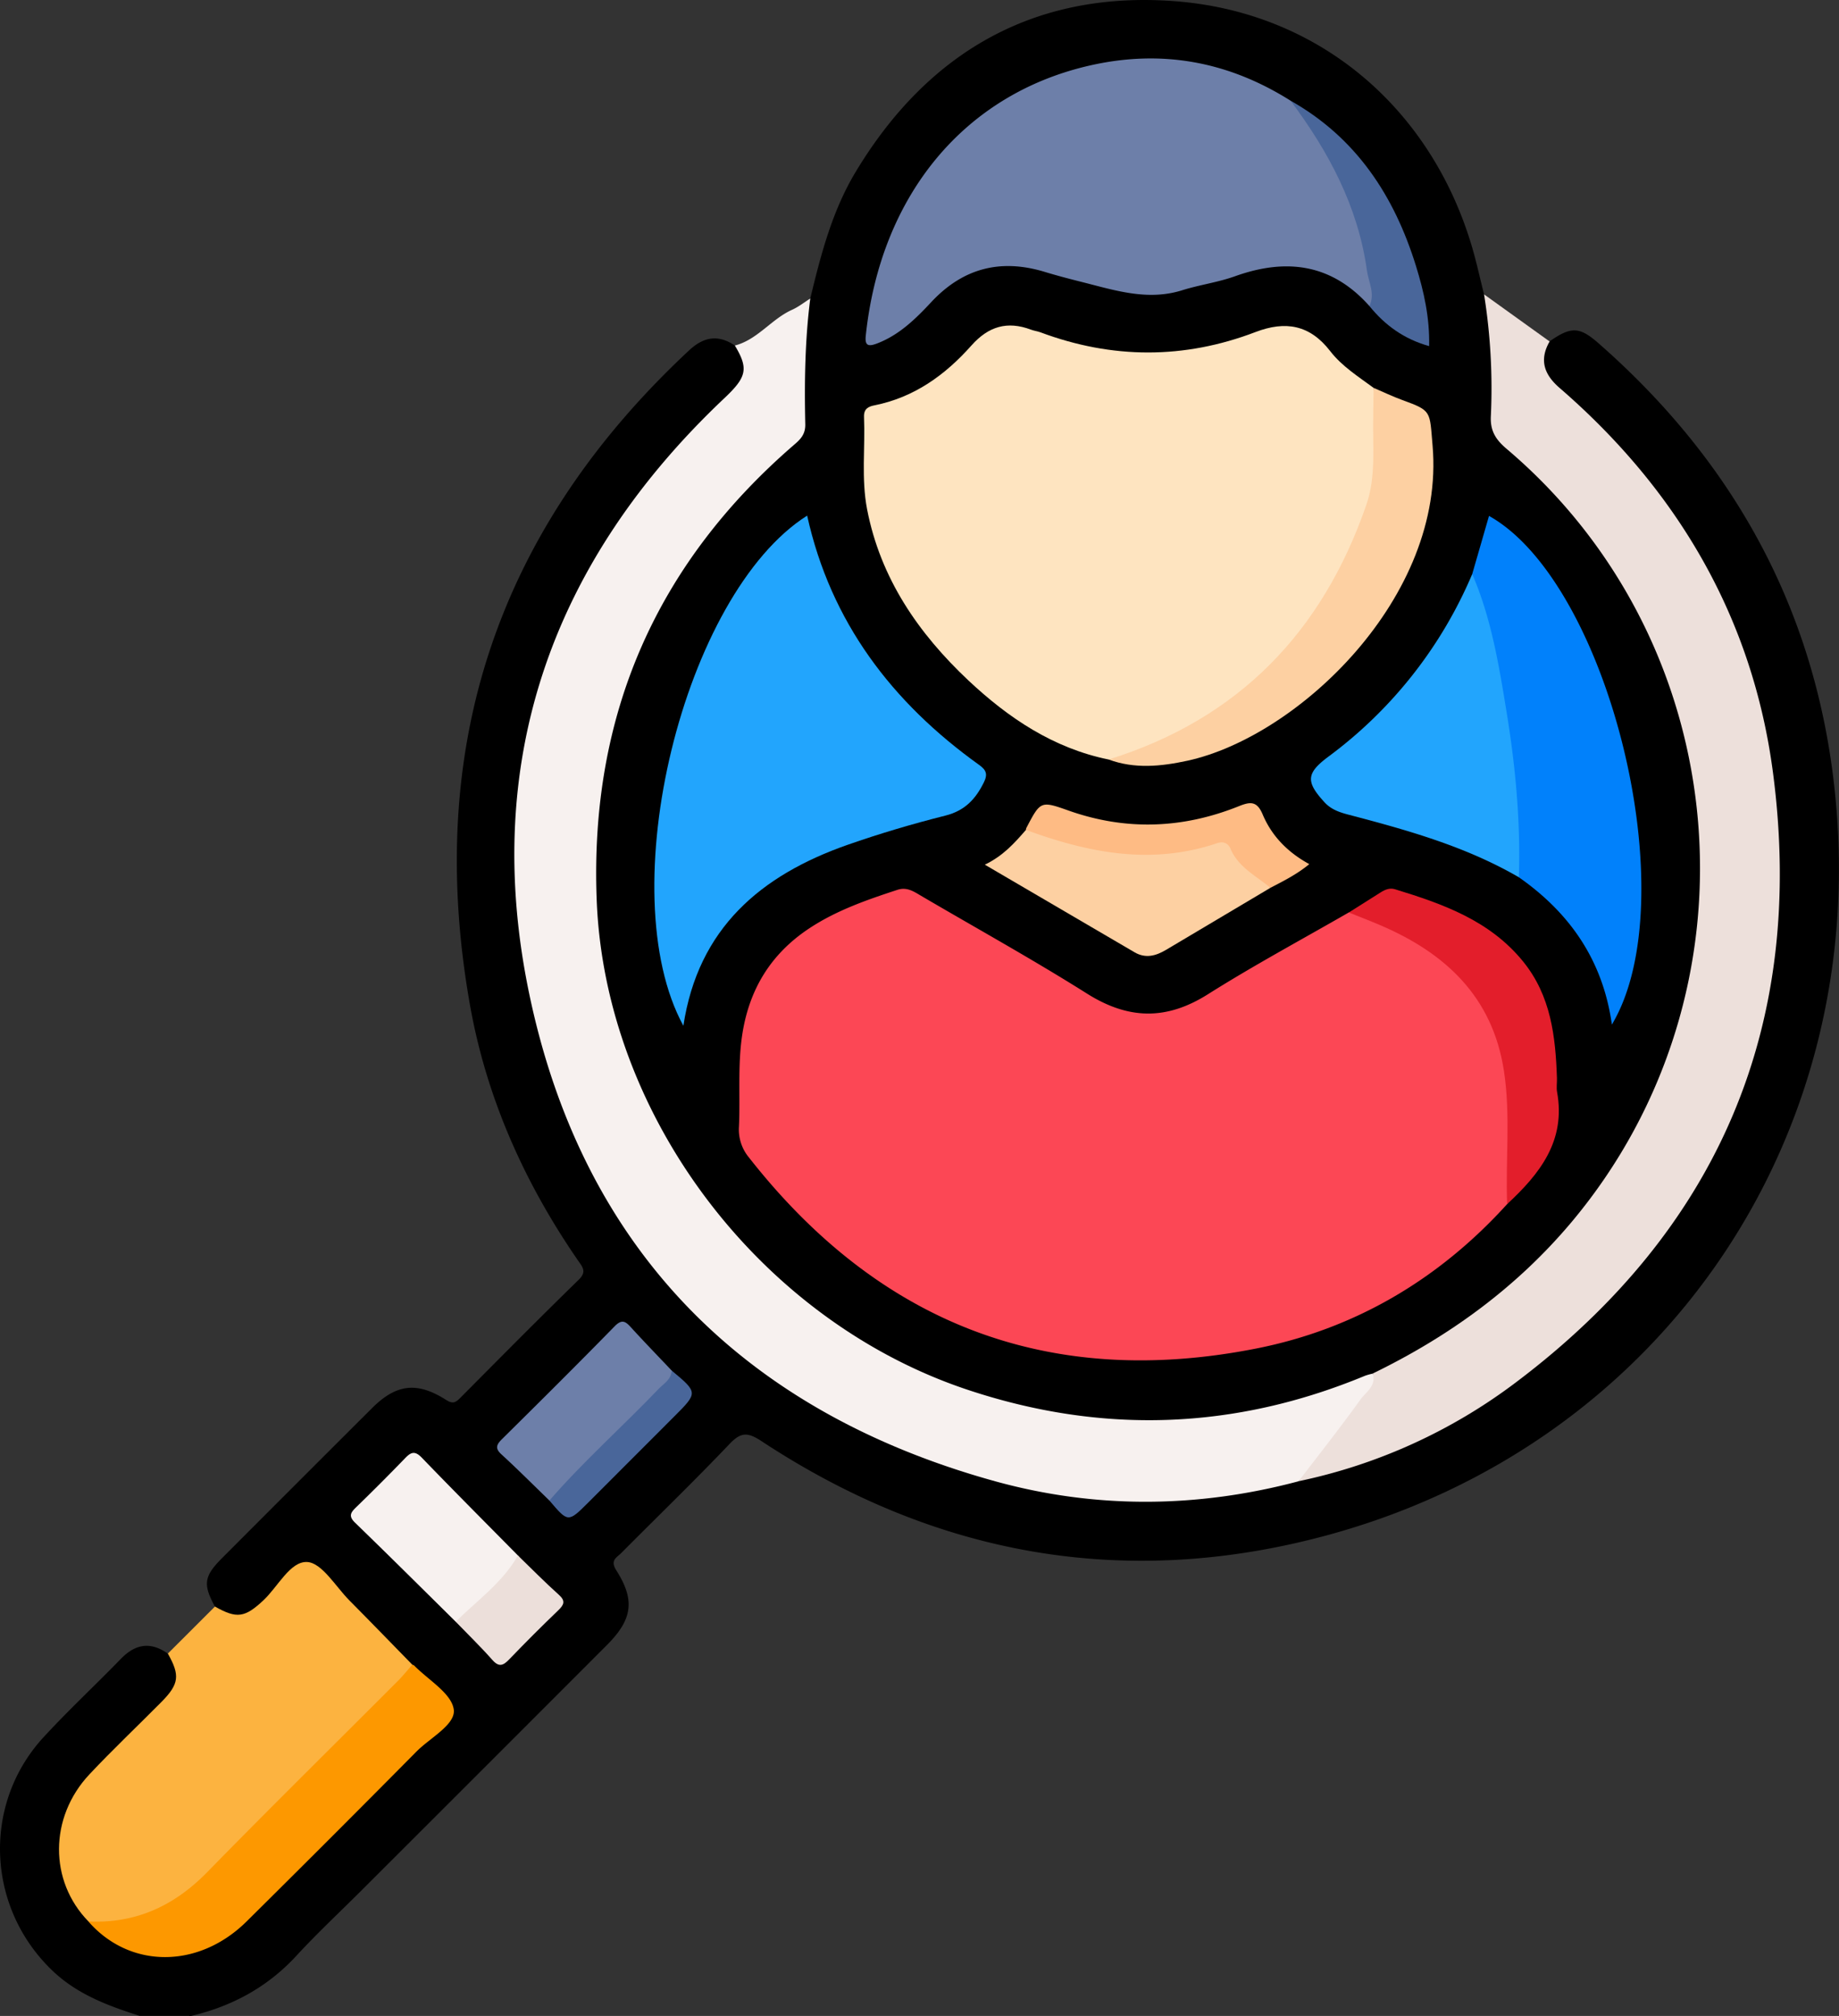 <svg id="Capa_1" data-name="Capa 1" xmlns="http://www.w3.org/2000/svg" viewBox="0 0 888.5 974.12"><rect x="0" y="0" width="888.5" height="974.12" fill="#333333" stroke="none"/><path d="M147.2,986.12c.06-4.8,4.22-4.1,6.91-4.75,15.63-3.74,28.41-12.11,39.63-23.34q74.63-74.76,149.46-149.3c11.14-11,16.72-22.22,7.93-37-2.56-4.3-1-7.94,2.15-11.14q27.36-27.81,55.14-55.2c5.53-5.49,10.32-2.58,15.21.8a301.44,301.44,0,0,0,67.29,35.17c70.05,25.9,141.09,29.3,212.84,8,84.18-25,148.17-76.32,192.72-151.44,28.67-48.33,42.84-101,44.25-157.57,1.42-57.16-10.42-110.88-36.37-161.55-18.55-36.23-43.76-67.47-73.65-95-7.61-7-15.55-12.36-26.19-5.92-12.93-5.84-24.83-13.19-34.4-23.9-5.58-17.45-9.72-35.31-18.54-51.73-26.43-49.2-66.76-78.63-122.08-86.52-80.36-11.47-155,43-175.52,120.56-1.85,7-2.25,14.42-6.1,20.83-9.36,7.58-20.19,13-29.53,20.67a11.77,11.77,0,0,1-8.86,2.78c-9.42-4.35-16.36-1.21-23.69,5.71-33.37,31.49-60.22,67.5-79.17,109.38-15.71,34.74-24.2,71.15-27.7,109-5.34,57.92,5.81,112.76,28.93,165.61,7.27,16.61,16.64,32.07,26.81,47,4.82,7.06,4.47,12.19-1.67,18.17q-25.54,24.87-50.44,50.4c-5.15,5.26-9.8,6.49-16.7,2.87-10.36-5.45-20.49-3.52-28.83,4.68-24.86,24.43-49.34,49.25-74.05,73.84-6.26,6.23-5.45,12.92-3.11,20.16-5.2,11.18-13.66,19.15-24.47,24.82-9.85-4.05-17.34-1-24.35,6.7-9.82,10.73-20.58,20.58-30.72,31-40,41.14-25.66,112.67,32.67,130.26,3.47,1,8.62.29,9.46,5.91" transform="translate(-54.89 -12)" style="fill:#fefefe"/><path d="M122.46,986.12c-15.3-4.89-30.16-10.35-42.2-21.84C48.4,933.89,46.11,883.91,75.9,851.47c12-13.05,25-25.13,37.36-37.87,7.06-7.3,14.4-8.45,22.73-2.54,7.66,6.3,8.3,14.05,1,21.85-10.81,11.6-22.32,22.53-33.5,33.78-11.75,11.82-18.19,25.4-16.91,42.68.84,11.4,5.15,20.74,12.08,29.3,18.07,19.39,44.77,22.1,66.05,6.66A100.91,100.91,0,0,0,177.08,935q44.26-44.36,88.6-88.65c7.68-7.69,7.64-7.73-.21-15.65-4.24-4.26-8.5-8.51-12.81-12.7-14.15-14.48-28.58-28.69-42.9-43-7.18-7.18-7.49-7.1-15.09.34-5.2,5.09-10,10.63-15.6,15.25-7.07,5.79-14.6,4.8-20.33-2.25-5.83-10.71-5.34-14.64,3.35-23.36q36.27-36.37,72.64-72.65c11.61-11.55,21.66-12.81,35.63-3.91,3.34,2.13,4.66,1.29,6.86-.91,19-19.11,37.94-38.28,57.24-57.09,4.14-4,1.79-6.28-.39-9.46-26-37.75-44.34-78.91-52.25-124.08q-32.64-186.29,106-315.57c7-6.56,14.12-7.82,22.16-2.3,7.57,6.18,8.39,13.48,2,21.18-4.65,5.62-10.11,10.51-15.3,15.64-50.83,50.3-81,111.08-88.26,182-9.7,94.31,18.33,176.37,84.44,245,53,55.06,118.43,84,193.71,90.86a267.57,267.57,0,0,0,95.26-8.14c63.17-15.1,115.37-48,157.84-96.89,37.38-43.07,61.06-92.7,69.1-149,13-91.07-8.54-173-68-244.25a275.85,275.85,0,0,0-33.46-33.69c-10.47-8.89-11.27-16.81-3.76-24.75,10.26-7.19,14.37-7.22,23.48.75,64.9,56.82,104.28,127.63,114,213.58C960.17,559.45,859.3,709.59,696,753.87c-97.26,26.37-189,10-273.26-45.54-6.64-4.36-9.9-4.35-15.4,1.43-17.05,17.92-34.86,35.12-52.29,52.68-2.15,2.18-5.54,3.43-2.42,8.33,9.26,14.57,7.79,23.83-4.6,36.23q-59.17,59.26-118.45,118.44C219,936,208.1,946.19,198,957.14c-13.95,15.12-31,24.29-50.8,29Z" transform="translate(-54.89 -12)"/><path d="M446.37,156.25c5.11-21.19,10.56-42.3,21.93-61.19C503.08,37.29,554.42,7.7,621.63,12.51c70.11,5,124.13,51.28,144.17,117.85,2.37,7.86,4.08,15.91,6.1,23.88,5.6,10.44,6.83,22.16,5.65,33.24-2.41,22.59,5.42,38.06,22.08,54.24,45.33,44,72.21,98.5,77.31,162.07,9,112.62-35.78,198.73-130.52,259.38-8.82,5.64-18.63,9.52-27.84,14.48-27.6,11.73-56.1,19.41-86.2,22-72.53,6.12-137-14.26-192.95-59.73-54-44-87.2-101.12-96.47-170.59-10.77-80.79,10.8-152.64,63.57-214.86a208.5,208.5,0,0,1,27.76-27.34c5.17-4.18,7.27-9,7.39-15.55C442,196,440.2,180.44,443.21,165,443.82,161.92,444,158.69,446.37,156.25Z" transform="translate(-54.89 -12)"/><path d="M446.37,156.25c-2.58,20.18-2.87,40.46-2.42,60.75.1,4.44-1.89,6.9-4.9,9.49q-100.87,86.86-95.89,219.93C347,551,422,650.13,522.44,683.57q97.42,32.45,192-6.81a30.83,30.83,0,0,1,3.59-1c2.68,3.48,3,3.73.38,7.5-11.06,15.63-21.77,31.57-36.15,44.52-48.85,13-98.13,13.37-146.53,0C414.1,694.15,336.19,615.42,310.52,491.93,287.22,379.82,321.57,283,405.08,204.2c10.55-10,11.56-14.08,4.85-25.23,11-2.86,17.64-12.79,27.67-17.29C440.71,160.28,443.46,158.08,446.37,156.25Z" transform="translate(-54.89 -12)" style="fill:#f7f1ef"/><path d="M682.31,727.74c10-13.12,20.27-26.07,29.88-39.48,2.6-3.63,7.82-6.58,5.89-12.54,36.9-17.92,69.42-41.49,96-73.09C907.86,490.93,894,323.18,782.8,228.89c-5.25-4.45-8-8.69-7.61-15.9a287.54,287.54,0,0,0-3.29-58.75L803.57,177c-5.12,8.95-2.66,16,4.87,22.49,57.06,49.39,93.3,111.27,103.07,186,15.87,121.39-25.86,220.25-123.88,294.23A263.77,263.77,0,0,1,682.31,727.74Z" transform="translate(-54.89 -12)" style="fill:#ede0db"/><path d="M158.74,788.3c10.56,6,14.5,5.34,23.4-3,7.07-6.62,13-19,21.19-18.52,7.13.42,13.71,11.85,20.38,18.57,10.21,10.29,20.29,20.72,30.43,31.09.86,4.6-2.73,6.83-5.29,9.4Q200.34,874.52,151.67,923c-10.9,10.83-24.41,16.7-39.39,19.27-5,.85-10.1,1.18-14.69-1.84-19-19.47-19-50.21.46-71,11.25-12,23.24-23.31,34.81-35,8.58-8.68,9.08-12.87,3.13-23.4Q147.38,799.69,158.74,788.3Z" transform="translate(-54.89 -12)" style="fill:#fcb340"/><path d="M97.59,940.47c23,1.06,41.58-7.57,57.59-24,30.36-31.08,61.35-61.54,92-92.29,2.45-2.45,4.62-5.18,6.92-7.78a2.87,2.87,0,0,1,.87.38c6.82,7,18.08,13.44,19.15,21.26,1,7.27-11.41,13.66-18,20.32q-40.83,41.25-82.07,82.09C150.72,963.53,117.51,963.33,97.59,940.47Z" transform="translate(-54.89 -12)" style="fill:#fd9800"/><path d="M275.06,795.63c-16.18-16-32.27-32-48.6-47.82-3.33-3.22-2.15-4.94.51-7.51q11.91-11.55,23.44-23.48c2.85-3,4.77-4.09,8.26-.47,15.33,15.91,30.94,31.54,46.45,47.27,2,2.13,1,4.24-.49,5.85-8.25,9-16.58,17.91-26,25.69A3.52,3.52,0,0,1,275.06,795.63Z" transform="translate(-54.89 -12)" style="fill:#f7f1ef"/><path d="M320.33,737.07c-7.7-7.46-15.28-15.06-23.18-22.31-3.32-3-2.28-4.84.39-7.48,18.2-18,36.39-36.07,54.3-54.39,3.64-3.72,5.36-2.3,8.05.67,6.38,7,13,13.81,19.51,20.7,2.43,3.23,0,5.48-1.88,7.39-18,18.27-35.94,36.69-54.58,54.35A5,5,0,0,1,320.33,737.07Z" transform="translate(-54.89 -12)" style="fill:#6d7fa9"/><path d="M275.06,795.63c10.4-10.31,22.64-18.9,30.06-32,6.58,6.37,13,12.91,19.79,19,3.36,3,2.43,4.86-.34,7.53q-12,11.53-23.53,23.53c-2.88,3-4.94,4.2-8.29.39C287.12,807.72,281,801.77,275.06,795.63Z" transform="translate(-54.89 -12)" style="fill:#ecdfda"/><path d="M320.33,737.07c16.49-19,35.34-35.71,52.7-53.87,2.53-2.65,6.2-4.58,6.37-8.94,12.77,10.67,12.77,10.67,1.12,22.32L339,738.14C329.37,747.72,329.37,747.72,320.33,737.07Z" transform="translate(-54.89 -12)" style="fill:#49669a"/><path d="M783.05,593.84c-32.94,36.37-73.66,60.43-121.41,69.82-100.16,19.71-182-12.06-244.95-92.41a21.09,21.09,0,0,1-4.78-14.83c.65-14.54-.62-29.1,1.47-43.65,3.21-22.32,13.73-39.78,32.58-52.23,13.1-8.65,27.72-13.71,42.48-18.55,4.61-1.52,7.89.78,11.44,2.86,26.76,15.7,53.94,30.73,80.17,47.26,20,12.6,38.37,13,58.43.33,22.19-14,45.34-26.43,68.08-39.54,5.64-1.08,10.49,1.44,15.43,3.44,43.22,17.53,63.63,47.83,63.64,94.41q0,15.63,0,31.27C785.63,586.16,785.56,590.26,783.05,593.84Z" transform="translate(-54.89 -12)" style="fill:#fc4755"/><path d="M590.5,379c-26.66-5.44-48.33-20-67.69-38.16-24.24-22.81-42.54-49.39-49-82.78-2.84-14.75-.87-29.74-1.48-44.61-.15-3.8,2-5,5-5.58,19.21-3.81,34.25-14.68,46.87-28.9,8.25-9.29,17.35-12,28.82-7.67,1.47.56,3.09.73,4.56,1.28,34.65,12.94,69.36,13.07,103.89-.13,14.55-5.57,26.29-3.49,36.12,9.24,5.62,7.28,13.55,12.28,20.93,17.72,4.2,19.81,4.58,39.89-1.82,59-18.55,55.31-55.07,94.56-108.88,117.48C602.31,378.2,596.64,379.94,590.5,379Z" transform="translate(-54.89 -12)" style="fill:#fee4c0"/><path d="M716.52,159.89c-18.13-20.38-40-23.29-64.8-14.45-8.31,3-17.23,4.17-25.67,6.82-16.79,5.26-32.56,0-48.49-4-6.13-1.54-12.26-3.15-18.32-5C538,136.93,520,141.7,504.8,158c-7.57,8.11-15.47,15.9-26.24,20-4.15,1.57-5.9,1.07-5.38-3.79C480.33,106.21,521,57.1,582.11,43.5c34.52-7.7,66.52-1.64,96.3,17.15,18.05,16.31,27.34,37.71,34.5,60.21a162.23,162.23,0,0,1,6.5,31.6C719.71,155.2,721.63,159.05,716.52,159.89Z" transform="translate(-54.89 -12)" style="fill:#6d7fa9"/><path d="M444.86,261.15c11.38,51.43,41,90.29,83.06,120.44,3.49,2.5,4.28,4.5,2.29,8.52-4,8.07-9.18,13.63-18.57,16-15.93,4-31.73,8.69-47.23,14.11-41.89,14.67-72.24,40.29-79.35,87.45C349.85,443.12,385,299.15,444.86,261.15Z" transform="translate(-54.89 -12)" style="fill:#22a5fd"/><path d="M766.18,289.4q4.07-14.07,8.11-28.11c57.92,32.37,95.61,185.11,59.37,245.8-4.38-31.21-20.41-54-44.95-71.19-2.56-3.55-2.7-7.63-2.77-11.79a469.23,469.23,0,0,0-17.35-119.83C767.22,299.4,765.87,294.54,766.18,289.4Z" transform="translate(-54.89 -12)" style="fill:#0181fb"/><path d="M766.18,289.4c9.22,21.27,12.9,44,16.59,66.57,4.32,26.42,6.83,53.08,5.94,79.93C763.06,421,734.8,413.1,706.4,405.66c-4.36-1.14-8.43-2.53-11.59-6-9.15-9.95-8.8-14.05,1.83-22A213,213,0,0,0,766.18,289.4Z" transform="translate(-54.89 -12)" style="fill:#22a5fd"/><path d="M590.5,379c62.77-19.54,103.32-61.62,124.55-123.14,3.55-10.28,3.47-21.05,3.3-31.8-.14-8.21.11-16.43.18-24.65,4.64,2,9.19,4.18,13.92,5.91,14.34,5.23,13.12,5.27,14.58,22,6.34,73-64.83,140.55-118.4,152.26C615.81,382.35,603.14,383.66,590.5,379Z" transform="translate(-54.89 -12)" style="fill:#fdd0a2"/><path d="M668.69,441q-25.25,15-50.47,30c-4.9,2.92-9.87,4.26-15.17,1.16-23.66-13.83-47.3-27.68-72.35-42.34,8.88-4.27,14.39-10.49,19.84-16.78,3.52-2.36,6.71-.26,9.93.78,26.1,8.4,52.44,12,79.39,4.12,2.78-.81,6.41-1.8,8.18.4C654.48,426.31,663.71,431.74,668.69,441Z" transform="translate(-54.89 -12)" style="fill:#fdd0a2"/><path d="M783.05,593.84c-.81-21.42,1.74-42.92-1.53-64.29-5.48-35.93-28.29-57.09-60.08-70.62-4.92-2.1-9.92-4-14.88-6,5.06-3.19,10.14-6.37,15.18-9.59,2.21-1.41,4.48-2.46,7.16-1.64,23.18,7.11,45.8,15.11,61.88,34.92,13.43,16.55,15.67,36.21,16.34,56.38.07,2.22-.33,4.5.06,6.65C811.5,563.23,798.83,579.22,783.05,593.84Z" transform="translate(-54.89 -12)" style="fill:#e31e2b"/><path d="M668.69,441c-6.92-5.82-15.51-9.89-19.32-18.95-1.1-2.62-3.48-3.62-6.34-2.65-31.72,10.78-62.28,4.73-92.49-6.4a3.87,3.87,0,0,1,.22-.92c6.82-13,6.9-13.19,20.3-8.44,27.78,9.85,55.27,8.81,82.4-2.09,5.65-2.27,8.76-2.45,11.48,4,4.39,10.42,12.09,18.3,22.52,24C681.53,434.46,675.07,437.68,668.69,441Z" transform="translate(-54.89 -12)" style="fill:#febb84"/><path d="M716.52,159.89c2.87-5.95-.43-11.52-1.21-17.18-4.28-30.92-18.51-57.44-36.9-82.06,31.77,17.91,50.15,46.06,60.64,80,3.78,12.24,6.62,24.78,6.32,38.6C733.14,175.82,724,169.12,716.52,159.89Z" transform="translate(-54.89 -12)" style="fill:#49669a"/></svg>